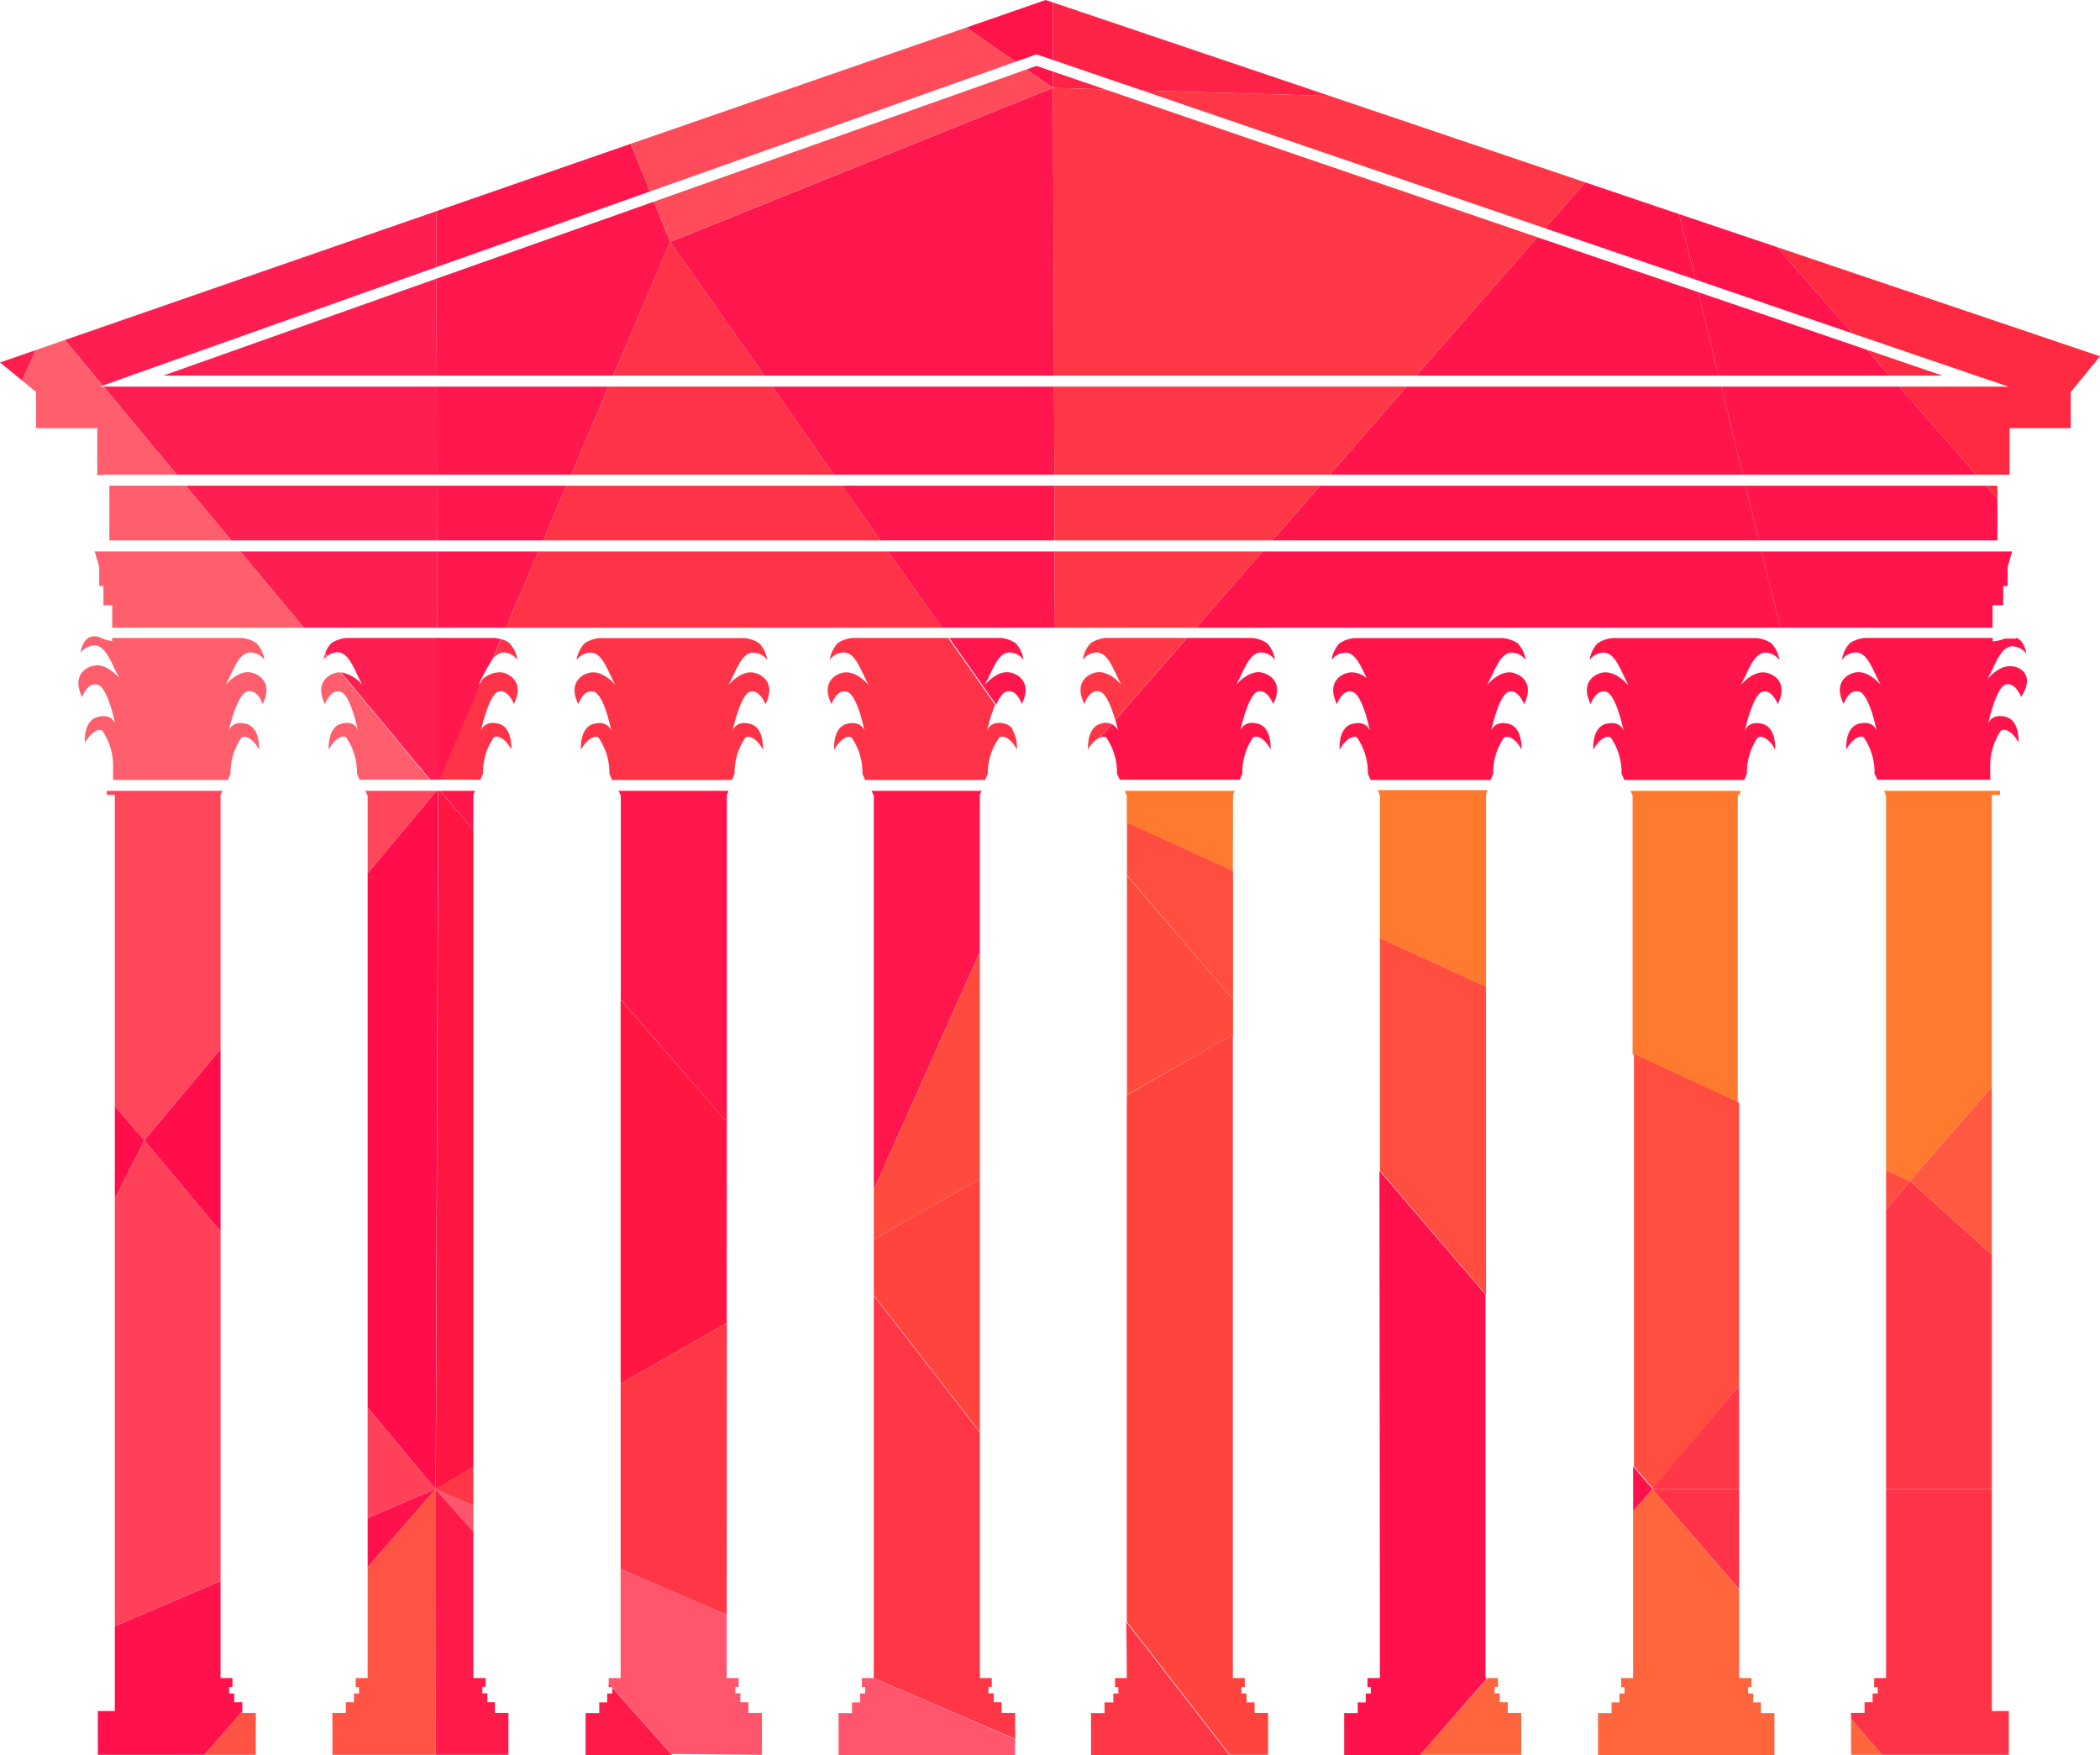 <svg xmlns="http://www.w3.org/2000/svg" viewBox="0 0 119.78 100.09" width="119.78" height="100.09"><defs><style>.cls-1{fill:none;}.cls-2{fill:#ff3746;}.cls-3{fill:#ff154c;}.cls-4{fill:#ff154a;}.cls-5{fill:#ff2941;}.cls-6{fill:#ff2348;}.cls-7{fill:#ff1e51;}.cls-8{fill:#ff1449;}.cls-9{fill:#ff174d;}.cls-10{fill:#ff3347;}.cls-11{fill:#ff5e6d;}.cls-12{fill:#ff164d;}.cls-13{fill:#ff4b5a;}.cls-14{fill:#ff1e4e;}.cls-15{fill:#ff7a2e;}.cls-16{fill:#ff4e3f;}.cls-17{fill:#ff5941;}.cls-18{fill:#ff124b;}.cls-19{fill:#ff3847;}.cls-20{fill:#ff663d;}.cls-21{fill:#ff443e;}.cls-22{fill:#ff1742;}.cls-23{fill:#ff566e;}.cls-24{fill:#ff0e4b;}.cls-25{fill:#ff465a;}.cls-26{fill:#ff174b;}.cls-27{fill:#ff0e49;}.cls-28{fill:#ff1a4a;}.cls-29{fill:#ff3645;}.cls-30{fill:#ff4159;}.cls-31{fill:#ff4b3e;}.cls-32{fill:#ff5444;}</style></defs><title>pcdd-teq</title><g id="图层_2" data-name="图层 2"><g id="央铋_1" data-name="央铋 1"><path class="cls-1" d="M24.92,22.05h89.64l-1.8-.61L105.67,19l-9-3.07L88.13,13l-23-7.86L60.06,3.42l-.85-.29-.09,0-.09,0-1.11.39h0l-20.86,7.4L24.9,15.24,7.4,21.44,5.86,22l-.18.06H24.92Zm0-6.16,12.4-4.4L58.55,4h0l.57-.2.94.32,3,1,24.64,8.42,9.17,3.14L106.49,20l4.3,1.47H9.31Z"/><rect class="cls-1" x="67.3" y="48.79" height="9.31" transform="translate(-18.58 56.62) rotate(-40.57)"/><polygon class="cls-1" points="84.74 73.84 78.69 66.77 78.69 66.77 84.74 73.84"/><rect class="cls-1" x="56.51" y="0.81" height="3.42" transform="translate(22.12 47.44) rotate(-55.11)"/><polygon class="cls-1" points="99.2 84.92 99.2 84.92 94.25 84.92 99.2 84.92"/><polygon class="cls-1" points="93.15 83.63 93.15 83.63 94.25 84.92 93.15 83.63"/><rect class="cls-1" x="107.58" y="84.92" width="6.03"/><polygon class="cls-1" points="58.55 3.96 58.55 3.96 60.06 5.01 58.55 3.96"/><polygon class="cls-2" points="60.12 22.05 60.14 27.07 75.85 27.07 80.23 22.05 60.12 22.05"/><path class="cls-2" d="M62.79,41.27c-.83.22-.73,1.48-.73,1.48a1.48,1.48,0,0,1,.68-.69l.67-.77A.9.9,0,0,0,62.79,41.27Z"/><polygon class="cls-2" points="60.14 27.7 60.15 30.82 72.57 30.82 75.3 27.7 60.14 27.7"/><polygon class="cls-2" points="68.22 35.8 72.02 31.45 60.15 31.45 60.17 35.8 68.22 35.8"/><polygon class="cls-2" points="60.12 21.42 80.78 21.42 87.69 13.53 63.04 5.1 60.06 5.01 60.12 21.42"/><path class="cls-2" d="M63.09,36.38a1.81,1.81,0,0,0-.88.3,1.74,1.74,0,0,0-.45.95,1,1,0,0,1,.86-.42c.6.1.82.84,1.34,1.85,0,0-.64-.8-1.37-.72-.49.05-1.37.56-.74,1.81,0,0,.28-.88.88-.71.38.1.7,1,.88,1.62l4.09-4.68Z"/><polygon class="cls-2" points="88.13 13.02 90.42 10.4 75.84 5.47 65.15 5.16 88.13 13.02"/><polygon class="cls-3" points="113.65 35.8 113.65 35.59 113.65 34.52 114.26 34.52 114.26 33.42 114.51 33.42 114.51 32.33 114.77 31.45 100.48 31.45 101.54 35.8 113.65 35.8"/><polygon class="cls-3" points="105.67 19.02 101.35 14.09 95.77 12.21 96.69 15.94 105.67 19.02"/><path class="cls-3" d="M114.73,38c-.72-.08-1.36.72-1.36.72.52-1,.74-1.75,1.34-1.86a1.05,1.05,0,0,1,.87.42s-.09-.74-.58-.91v.05h-.57l-.08,0a2.39,2.39,0,0,1-.69.16v-.2H106.4a1.8,1.8,0,0,0-.89.3,1.76,1.76,0,0,0-.45.95,1,1,0,0,1,.87-.42c.6.1.82.84,1.34,1.85,0,0-.64-.8-1.37-.72-.49.05-1.37.56-.74,1.81,0,0,.28-.88.88-.71s1,2.24,1,2.24-.16-.62-1-.41-.73,1.48-.73,1.48c.26-.52.77-.89,1-.69a3.51,3.51,0,0,1,.61,2.06l.16.35h6.44v-.74a3.53,3.53,0,0,1,.61-2.06c.27-.19.77.18,1,.69,0,0,.1-1.27-.73-1.48s-1,.4-1,.4.44-2.08,1-2.24.88.71.88.71C116.1,38.51,115.22,38,114.73,38Z"/><polygon class="cls-3" points="98.18 22.05 99.4 27.07 112.73 27.07 108.33 22.05 98.18 22.05"/><polygon class="cls-3" points="99.56 27.7 100.32 30.82 113.93 30.82 113.93 28.44 113.28 27.7 99.56 27.7"/><polygon class="cls-3" points="107.78 21.42 106.49 19.95 96.86 16.66 98.02 21.42 107.78 21.42"/><path class="cls-4" d="M77,38.35c-.49.05-1.37.56-.74,1.81,0,0,.29-.88.88-.71s1,2.24,1,2.24-.16-.62-1-.41-.73,1.48-.73,1.48c.27-.52.77-.89,1-.69a3.54,3.54,0,0,1,.61,2.06l.16.35h6.84l.15-.35a3.52,3.52,0,0,1,.61-2.06c.27-.19.78.18,1,.69,0,0,.1-1.27-.73-1.48s-1,.41-1,.41.44-2.08,1-2.24.88.71.88.71c.63-1.25-.25-1.75-.74-1.81-.72-.08-1.37.72-1.37.72.52-1,.74-1.75,1.34-1.85a1,1,0,0,1,.86.42,1.73,1.73,0,0,0-.45-.95,1.81,1.81,0,0,0-.89-.3h-8.4a1.81,1.81,0,0,0-.88.3,1.74,1.74,0,0,0-.45.95,1,1,0,0,1,.86-.42c.6.1.82.84,1.34,1.85C78.4,39.06,77.76,38.27,77,38.35Z"/><path class="cls-4" d="M63.1,42.06a3.54,3.54,0,0,1,.61,2.06l.16.35h6.84l.15-.35a3.53,3.53,0,0,1,.61-2.06c.27-.19.77.18,1,.69,0,0,.1-1.27-.73-1.48s-1,.41-1,.41.45-2.08,1-2.24.88.71.88.71c.64-1.25-.25-1.75-.74-1.81-.72-.08-1.37.72-1.37.72.52-1,.75-1.75,1.34-1.85a1,1,0,0,1,.87.42,1.74,1.74,0,0,0-.45-.95,1.81,1.81,0,0,0-.88-.3H67.71l-4.09,4.68c.1.35.16.62.16.62a.72.72,0,0,0-.37-.38l-.67.77A.36.36,0,0,1,63.1,42.06Z"/><polygon class="cls-4" points="75.3 27.7 72.57 30.82 100.32 30.82 99.56 27.7 75.3 27.7"/><path class="cls-4" d="M91.47,38.35c-.49.05-1.37.56-.74,1.81,0,0,.29-.88.88-.71s1,2.24,1,2.24-.16-.62-1-.41-.73,1.48-.73,1.48c.26-.52.77-.89,1-.69a3.5,3.5,0,0,1,.61,2.06l.16.35h6.84l.15-.35a3.55,3.55,0,0,1,.61-2.06c.27-.19.77.18,1,.69,0,0,.1-1.27-.73-1.48s-1,.41-1,.41.45-2.08,1-2.24.88.71.88.71c.63-1.25-.25-1.75-.74-1.81-.72-.08-1.37.72-1.37.72.52-1,.74-1.75,1.34-1.85a1,1,0,0,1,.86.42,1.73,1.73,0,0,0-.45-.95,1.82,1.82,0,0,0-.88-.3H92a1.81,1.81,0,0,0-.88.3,1.74,1.74,0,0,0-.45.95,1,1,0,0,1,.87-.42c.6.1.82.84,1.34,1.85C92.84,39.06,92.2,38.27,91.47,38.35Z"/><polygon class="cls-4" points="101.54 35.8 100.48 31.45 72.02 31.45 68.22 35.8 101.54 35.8"/><polygon class="cls-4" points="96.69 15.94 95.77 12.21 90.42 10.4 88.13 13.02 96.69 15.94"/><polygon class="cls-4" points="80.23 22.05 75.85 27.07 99.4 27.07 98.18 22.05 80.23 22.05"/><polygon class="cls-4" points="98.02 21.42 96.86 16.66 87.69 13.53 80.78 21.42 98.02 21.42"/><polygon class="cls-5" points="113.93 28.44 113.93 27.7 113.28 27.7 113.93 28.44"/><polygon class="cls-5" points="112.76 21.44 114.56 22.05 112.67 22.05 108.33 22.05 112.73 27.07 114.62 27.07 114.62 24.42 118.11 24.42 118.11 22.36 119.78 20.32 101.35 14.09 105.67 19.02 112.76 21.44"/><polygon class="cls-5" points="110.79 21.42 106.49 19.95 107.78 21.42 110.79 21.42"/><polygon class="cls-6" points="63.04 5.1 60.06 4.08 60.06 5.01 63.04 5.1"/><polygon class="cls-6" points="65.15 5.16 75.84 5.47 60.06 0.14 60.06 3.42 65.15 5.16"/><path class="cls-7" d="M25,44.47V36.38H19.78a1.81,1.81,0,0,0-.88.3,1.46,1.46,0,0,0-.35.58l.13.15a.9.9,0,0,1,.64-.21c.6.1.82.84,1.34,1.85a2.05,2.05,0,0,0-1.21-.71l5.08,6.12Z"/><polygon class="cls-7" points="24.94 35.8 24.93 31.45 13.71 31.45 17.33 35.8 24.94 35.8"/><polygon class="cls-7" points="24.9 15.89 9.31 21.42 24.91 21.42 24.9 15.89"/><polygon class="cls-7" points="7.4 21.44 24.9 15.23 24.9 12.04 3.7 19.39 5.86 21.99 7.4 21.44"/><polygon class="cls-7" points="10.6 27.7 13.19 30.82 24.93 30.82 24.92 27.7 10.6 27.7"/><polygon class="cls-7" points="7.49 22.05 5.91 22.05 10.08 27.07 24.92 27.07 24.91 22.05 7.49 22.05"/><polygon class="cls-8" points="60.06 4.08 59.12 3.76 58.55 3.96 60.06 5.01 60.06 4.08"/><polygon class="cls-8" points="59.03 3.13 59.12 3.1 59.21 3.13 60.06 3.42 60.06 0.14 59.64 0 55.12 1.57 57.93 3.52 59.03 3.13"/><polygon class="cls-9" points="24.91 22.05 24.92 27.07 32.58 27.07 34.71 22.05 24.91 22.05"/><polygon class="cls-9" points="24.92 27.7 24.93 30.82 30.98 30.82 32.31 27.7 24.92 27.7"/><polygon class="cls-9" points="37.07 10.92 35.98 8.2 24.9 12.04 24.9 15.23 37.07 10.92"/><path class="cls-9" d="M25.17,44.47l2.42-5.69a2.73,2.73,0,0,0-.29.28,11.21,11.21,0,0,1,.78-1.45l.49-1.16a2.89,2.89,0,0,0-.4-.07H24.94v8.08Z"/><polygon class="cls-9" points="34.98 21.42 38.22 13.8 37.3 11.5 24.9 15.89 24.91 21.42 34.98 21.42"/><polygon class="cls-9" points="28.86 35.8 30.71 31.45 24.93 31.45 24.94 35.8 28.86 35.8"/><polygon class="cls-10" points="34.98 21.42 43.6 21.42 38.22 13.8 34.98 21.42"/><polygon class="cls-10" points="53.73 35.8 50.66 31.45 30.71 31.45 28.86 35.8 53.73 35.8"/><path class="cls-10" d="M28.65,37.21a1,1,0,0,1,.86.42,1.74,1.74,0,0,0-.45-.95,1.19,1.19,0,0,0-.48-.23l-.49,1.16A.91.91,0,0,1,28.65,37.21Z"/><path class="cls-10" d="M33.73,38.35c-.49.05-1.37.56-.74,1.81,0,0,.28-.88.88-.71s1,2.24,1,2.24-.16-.62-1-.41-.73,1.48-.73,1.48c.26-.52.77-.89,1-.69a3.53,3.53,0,0,1,.62,2.06l.15.35h6.84l.15-.35a3.52,3.52,0,0,1,.61-2.06c.27-.19.77.18,1,.69,0,0,.11-1.27-.73-1.48s-1,.41-1,.41.45-2.08,1-2.24.88.71.88.71c.63-1.25-.25-1.75-.74-1.81-.72-.08-1.37.72-1.37.72.52-1,.74-1.75,1.34-1.85a1,1,0,0,1,.87.42,1.76,1.76,0,0,0-.45-.95,1.81,1.81,0,0,0-.89-.3H34.22a1.79,1.79,0,0,0-.88.3,1.75,1.75,0,0,0-.45.95,1,1,0,0,1,.87-.42c.6.1.82.84,1.34,1.85C35.1,39.06,34.45,38.27,33.73,38.35Z"/><path class="cls-10" d="M27.4,44.47l.15-.35a3.55,3.55,0,0,1,.61-2.06c.27-.19.77.18,1,.69,0,0,.1-1.27-.73-1.48s-1,.41-1,.41.45-2.08,1-2.24.88.71.88.71c.63-1.25-.25-1.75-.74-1.81a1.49,1.49,0,0,0-1.08.43l-2.42,5.69Z"/><polygon class="cls-10" points="34.71 22.05 32.58 27.07 47.57 27.07 44.04 22.05 34.71 22.05"/><path class="cls-10" d="M48.17,38.35c-.49.05-1.37.56-.74,1.81,0,0,.28-.88.88-.71s1,2.24,1,2.24-.16-.62-1-.41-.73,1.48-.73,1.48c.27-.52.77-.89,1-.69a3.49,3.49,0,0,1,.61,2.06l.16.35h6.84l.15-.35A3.52,3.52,0,0,1,57,42.06c.27-.19.77.18,1,.69a2.08,2.08,0,0,0-.25-1.13l0-.05a.79.79,0,0,0-.45-.3c-.83-.21-1,.41-1,.41a9.38,9.38,0,0,1,.46-1.49l-2.68-3.81H48.66a1.8,1.8,0,0,0-.88.3,1.77,1.77,0,0,0-.45.95,1,1,0,0,1,.87-.42c.6.1.82.84,1.34,1.85C49.53,39.06,48.89,38.27,48.17,38.35Z"/><polygon class="cls-10" points="32.31 27.7 30.98 30.82 50.22 30.82 48.02 27.7 32.31 27.7"/><polygon class="cls-11" points="5.55 24.42 5.55 27.09 5.91 27.09 5.91 27.07 10.08 27.07 5.91 22.05 5.67 22.05 5.86 21.99 3.7 19.39 2.03 19.97 1.26 21.7 2.06 22.36 2.06 24.42 5.55 24.42"/><path class="cls-11" d="M18.45,37.63a1.37,1.37,0,0,1,.22-.21l-.13-.15A2,2,0,0,0,18.45,37.63Z"/><polygon class="cls-11" points="13.71 31.45 5.4 31.45 5.66 32.33 5.66 33.42 5.9 33.42 5.9 34.52 6.4 34.52 6.4 35.59 6.4 35.8 17.33 35.8 13.71 31.45"/><path class="cls-11" d="M14.1,39.44c.6-.17.88.71.88.71.63-1.25-.25-1.75-.74-1.81-.72-.08-1.37.72-1.37.72.52-1,.74-1.75,1.34-1.85a1,1,0,0,1,.87.42,1.74,1.74,0,0,0-.45-.95,1.82,1.82,0,0,0-.89-.3H6.4v.18a2.24,2.24,0,0,1-.57-.15c-1.08-.52-1.24.82-1.24.82a1.05,1.05,0,0,1,.87-.42c.6.11.82.84,1.34,1.86,0,0-.64-.8-1.37-.72-.49.05-1.37.56-.74,1.81,0,0,.28-.88.88-.71s1,2.24,1,2.24-.16-.62-1-.4-.73,1.48-.73,1.48c.27-.52.77-.89,1-.69a3.51,3.51,0,0,1,.61,2.06v.74H13l.15-.35a3.55,3.55,0,0,1,.62-2.06c.27-.19.77.18,1,.69,0,0,.1-1.27-.73-1.48s-1,.41-1,.41S13.5,39.6,14.1,39.44Z"/><polygon class="cls-11" points="6.24 27.7 6.24 30.82 13.19 30.82 10.6 27.7 6.24 27.7"/><path class="cls-11" d="M19.48,41.27c-.83.22-.73,1.48-.73,1.48.26-.52.77-.89,1-.69a3.52,3.52,0,0,1,.61,2.06l.15.35h4l-5.08-6.12h-.15c-.49.05-1.37.56-.74,1.81,0,0,.29-.88.88-.71s1,2.24,1,2.24S20.32,41.06,19.48,41.27Z"/><path class="cls-12" d="M57.4,39.44c.6-.17.88.71.88.71.63-1.25-.25-1.75-.74-1.81-.72-.08-1.37.72-1.37.72.52-1,.74-1.75,1.34-1.85a1,1,0,0,1,.87.42,1.76,1.76,0,0,0-.45-.95,1.79,1.79,0,0,0-.88-.3H54.14l2.68,3.81C57,39.82,57.18,39.5,57.4,39.44Z"/><polygon class="cls-12" points="48.02 27.7 50.22 30.82 60.15 30.82 60.14 27.7 48.02 27.7"/><path class="cls-12" d="M57.8,41.58l0,.05Z"/><polygon class="cls-12" points="44.04 22.05 47.57 27.07 60.14 27.07 60.12 22.05 44.04 22.05"/><polygon class="cls-12" points="60.17 35.8 60.15 31.45 50.66 31.45 53.73 35.8 60.17 35.8"/><polygon class="cls-12" points="38.22 13.8 43.6 21.42 60.12 21.42 60.06 5.01 38.22 13.8"/><polygon class="cls-13" points="57.93 3.52 55.12 1.57 35.98 8.2 37.07 10.92 57.93 3.52"/><polygon class="cls-13" points="60.06 5.01 58.55 3.96 37.3 11.5 38.22 13.8 60.06 5.01"/><polygon class="cls-14" points="0 20.67 1.26 21.7 2.03 19.97 0 20.67"/><polygon class="cls-15" points="113.61 61.99 113.61 45.33 114.08 45.33 114.08 45.1 107.46 45.1 107.58 45.38 107.58 66.73 108.94 67.35 113.61 61.99"/><path class="cls-15" d="M70.33,45.33l.1-.23H64.15l.12.28v1.54l6.05,2.77Q70.33,47.5,70.33,45.33Z"/><path class="cls-15" d="M99.2,45.33l.1-.23H93l.12.28V60.12l6,2.77V45.33Z"/><path class="cls-15" d="M78.71,45.38v8.14l6.05,2.77v-11l.1-.23H78.59Z"/><path class="cls-16" d="M78.71,66.77l6.05,7.07V56.28l-6.05-2.77Z"/><path class="cls-16" d="M99.2,79V62.89l-6-2.77V83.63l1.11,1.29Z"/><polygon class="cls-16" points="107.58 66.73 107.58 68.98 108.94 67.35 107.58 66.73"/><path class="cls-16" d="M70.33,49.68l-6.05-2.77v3L70.33,57Z"/><polygon class="cls-17" points="113.61 71.56 113.61 61.99 108.94 67.35 113.61 71.56"/><path class="cls-18" d="M93.15,83.63v2.56l1.11-1.27Z"/><path class="cls-18" d="M78.71,95.7H78v.51h.19v.37h-.29v.51h-.46v.61h-.77v2.39H81l3.82-4.38h-.09V73.83l-6.05-7.06Z"/><polygon class="cls-19" points="113.61 71.56 108.94 67.35 107.58 68.98 107.58 84.92 113.61 84.92 113.61 71.56"/><polygon class="cls-19" points="99.2 84.92 99.2 79.01 94.25 84.92 99.2 84.92"/><polygon class="cls-10" points="99.2 90.64 99.2 84.92 94.25 84.92 99.2 90.64"/><polygon class="cls-10" points="107.58 84.92 107.58 95.7 106.9 95.7 106.9 96.21 107.1 96.21 107.1 96.58 106.81 96.58 106.81 97.08 106.35 97.08 106.35 97.69 105.58 97.69 105.58 98.03 107.35 100.08 113.61 100.08 114.58 100.08 114.58 97.58 113.61 97.58 113.61 84.92 107.58 84.92"/><path class="cls-20" d="M94.26,84.92l-1.11,1.27V95.7h-.68v.51h.19v.37h-.29v.51h-.45v.61h-.77v2.39h10.06V97.7h-.77v-.61H100v-.51h-.29v-.37h.19V95.7H99.2V90.65Z"/><path class="cls-20" d="M86.77,100.08V97.69H86v-.61h-.46v-.51h-.29v-.37h.19V95.7h-.59L81,100.08Z"/><polygon class="cls-20" points="105.58 100.08 107.35 100.08 105.58 98.03 105.58 100.08"/><path class="cls-21" d="M71.56,97.09h-.46v-.51h-.29v-.37H71V95.7h-.68V59l-6.05,3.46V92.49l5.88,7.59h2.18V97.69h-.77C71.56,97.49,71.56,97.29,71.56,97.09Z"/><path class="cls-21" d="M55.89,67.22l-6.05,3.46v3.18l6.05,7.81Z"/><path class="cls-22" d="M27,83.68V47.32L25.09,45.1H25l-.14,39.82Z"/><path class="cls-22" d="M41.46,64,35.4,57V78.91l6.05-3.45Z"/><path class="cls-23" d="M43.46,100.08V97.69h-.77v-.61h-.46v-.51h-.29v-.37h.19V95.7h-.68V92.09L35.4,89.48V95.7h-.68V96l.16.19h0v0l3.41,3.84Z"/><path class="cls-23" d="M27,87.36V85.86l-2.17-.94Z"/><path class="cls-23" d="M49.83,95.7h-.67v.51h.19v.37h-.29v.51H48.6v.61h-.77v2.39H57.9v-.9Z"/><polygon class="cls-24" points="12.58 70.24 12.58 59.83 8.23 65.03 12.58 70.24"/><polygon class="cls-24" points="24.99 45.1 24.9 45.1 20.97 49.8 20.97 80.28 24.85 84.92 24.99 45.1"/><polygon class="cls-25" points="20.84 45.1 20.97 45.38 20.97 49.8 24.9 45.1 20.84 45.1"/><polygon class="cls-25" points="12.58 59.83 12.58 45.33 12.69 45.1 6.09 45.1 6.09 45.33 6.55 45.33 6.55 63.1 8.23 65.03 12.58 59.83"/><path class="cls-26" d="M55.89,45.33l.1-.23H49.71l.13.28V67.84l6.05-13.54Q55.89,49.82,55.89,45.33Z"/><path class="cls-26" d="M41.46,45.33l.1-.23H35.28l.13.28V57l6.05,7Z"/><path class="cls-26" d="M27,45.33l.1-.23h-2L27,47.32Q27,46.32,27,45.33Z"/><polygon class="cls-27" points="6.55 63.1 6.55 68.36 8.23 65.03 6.55 63.1"/><path class="cls-28" d="M34.92,96.25v.33h-.29v.51h-.45v.61H33.4v2.39h4.93Z"/><path class="cls-28" d="M34.72,96.21h.16L34.72,96Z"/><path class="cls-28" d="M24.85,100.08H29V97.69h-.77v-.61H27.8v-.51h-.29v-.37h.19V95.7H27V87.36l-2.17-2.44Z"/><path class="cls-29" d="M41.46,75.46,35.4,78.91V89.48l6.05,2.61Z"/><path class="cls-29" d="M27,85.86V83.68l-2.17,1.24Z"/><path class="cls-29" d="M64.27,95.7H63.6v.51h.19v.37H63.5v.51H63v.61h-.77v2.39h7.89l-5.88-7.59Q64.27,94.1,64.27,95.7Z"/><path class="cls-29" d="M57.9,97.69h-.77v-.61h-.45v-.51h-.3v-.37h.19V95.7h-.68v-14l-6.05-7.81V95.7h0l8.07,3.48Q57.9,98.44,57.9,97.69Z"/><polygon class="cls-30" points="12.58 70.24 8.23 65.03 6.55 68.36 6.55 92.75 12.58 90.17 12.58 70.24"/><polygon class="cls-30" points="20.97 80.28 20.97 86.58 24.85 84.92 20.97 80.28"/><path class="cls-31" d="M55.89,54.31,49.84,67.84v2.84l6.05-3.46Z"/><path class="cls-31" d="M70.33,57l-6.05-7.07V62.44L70.33,59Z"/><polygon class="cls-18" points="20.97 86.58 20.97 89.38 24.85 84.92 20.97 86.58"/><polygon class="cls-18" points="13.82 97.08 13.36 97.08 13.36 96.58 13.07 96.58 13.07 96.21 13.26 96.21 13.26 95.7 12.58 95.7 12.58 90.17 6.55 92.75 6.55 97.58 5.58 97.58 5.58 100.08 6.55 100.08 11.66 100.08 13.82 97.61 13.82 97.08"/><polygon class="cls-32" points="14.59 97.69 13.82 97.69 13.82 97.61 11.66 100.08 14.59 100.08 14.59 97.69"/><polygon class="cls-32" points="24.85 84.92 20.97 89.38 20.97 95.7 20.29 95.7 20.29 96.21 20.48 96.21 20.48 96.58 20.19 96.58 20.19 97.08 19.73 97.08 19.73 97.69 18.96 97.69 18.96 100.08 24.85 100.08 24.85 84.92"/></g></g></svg>
